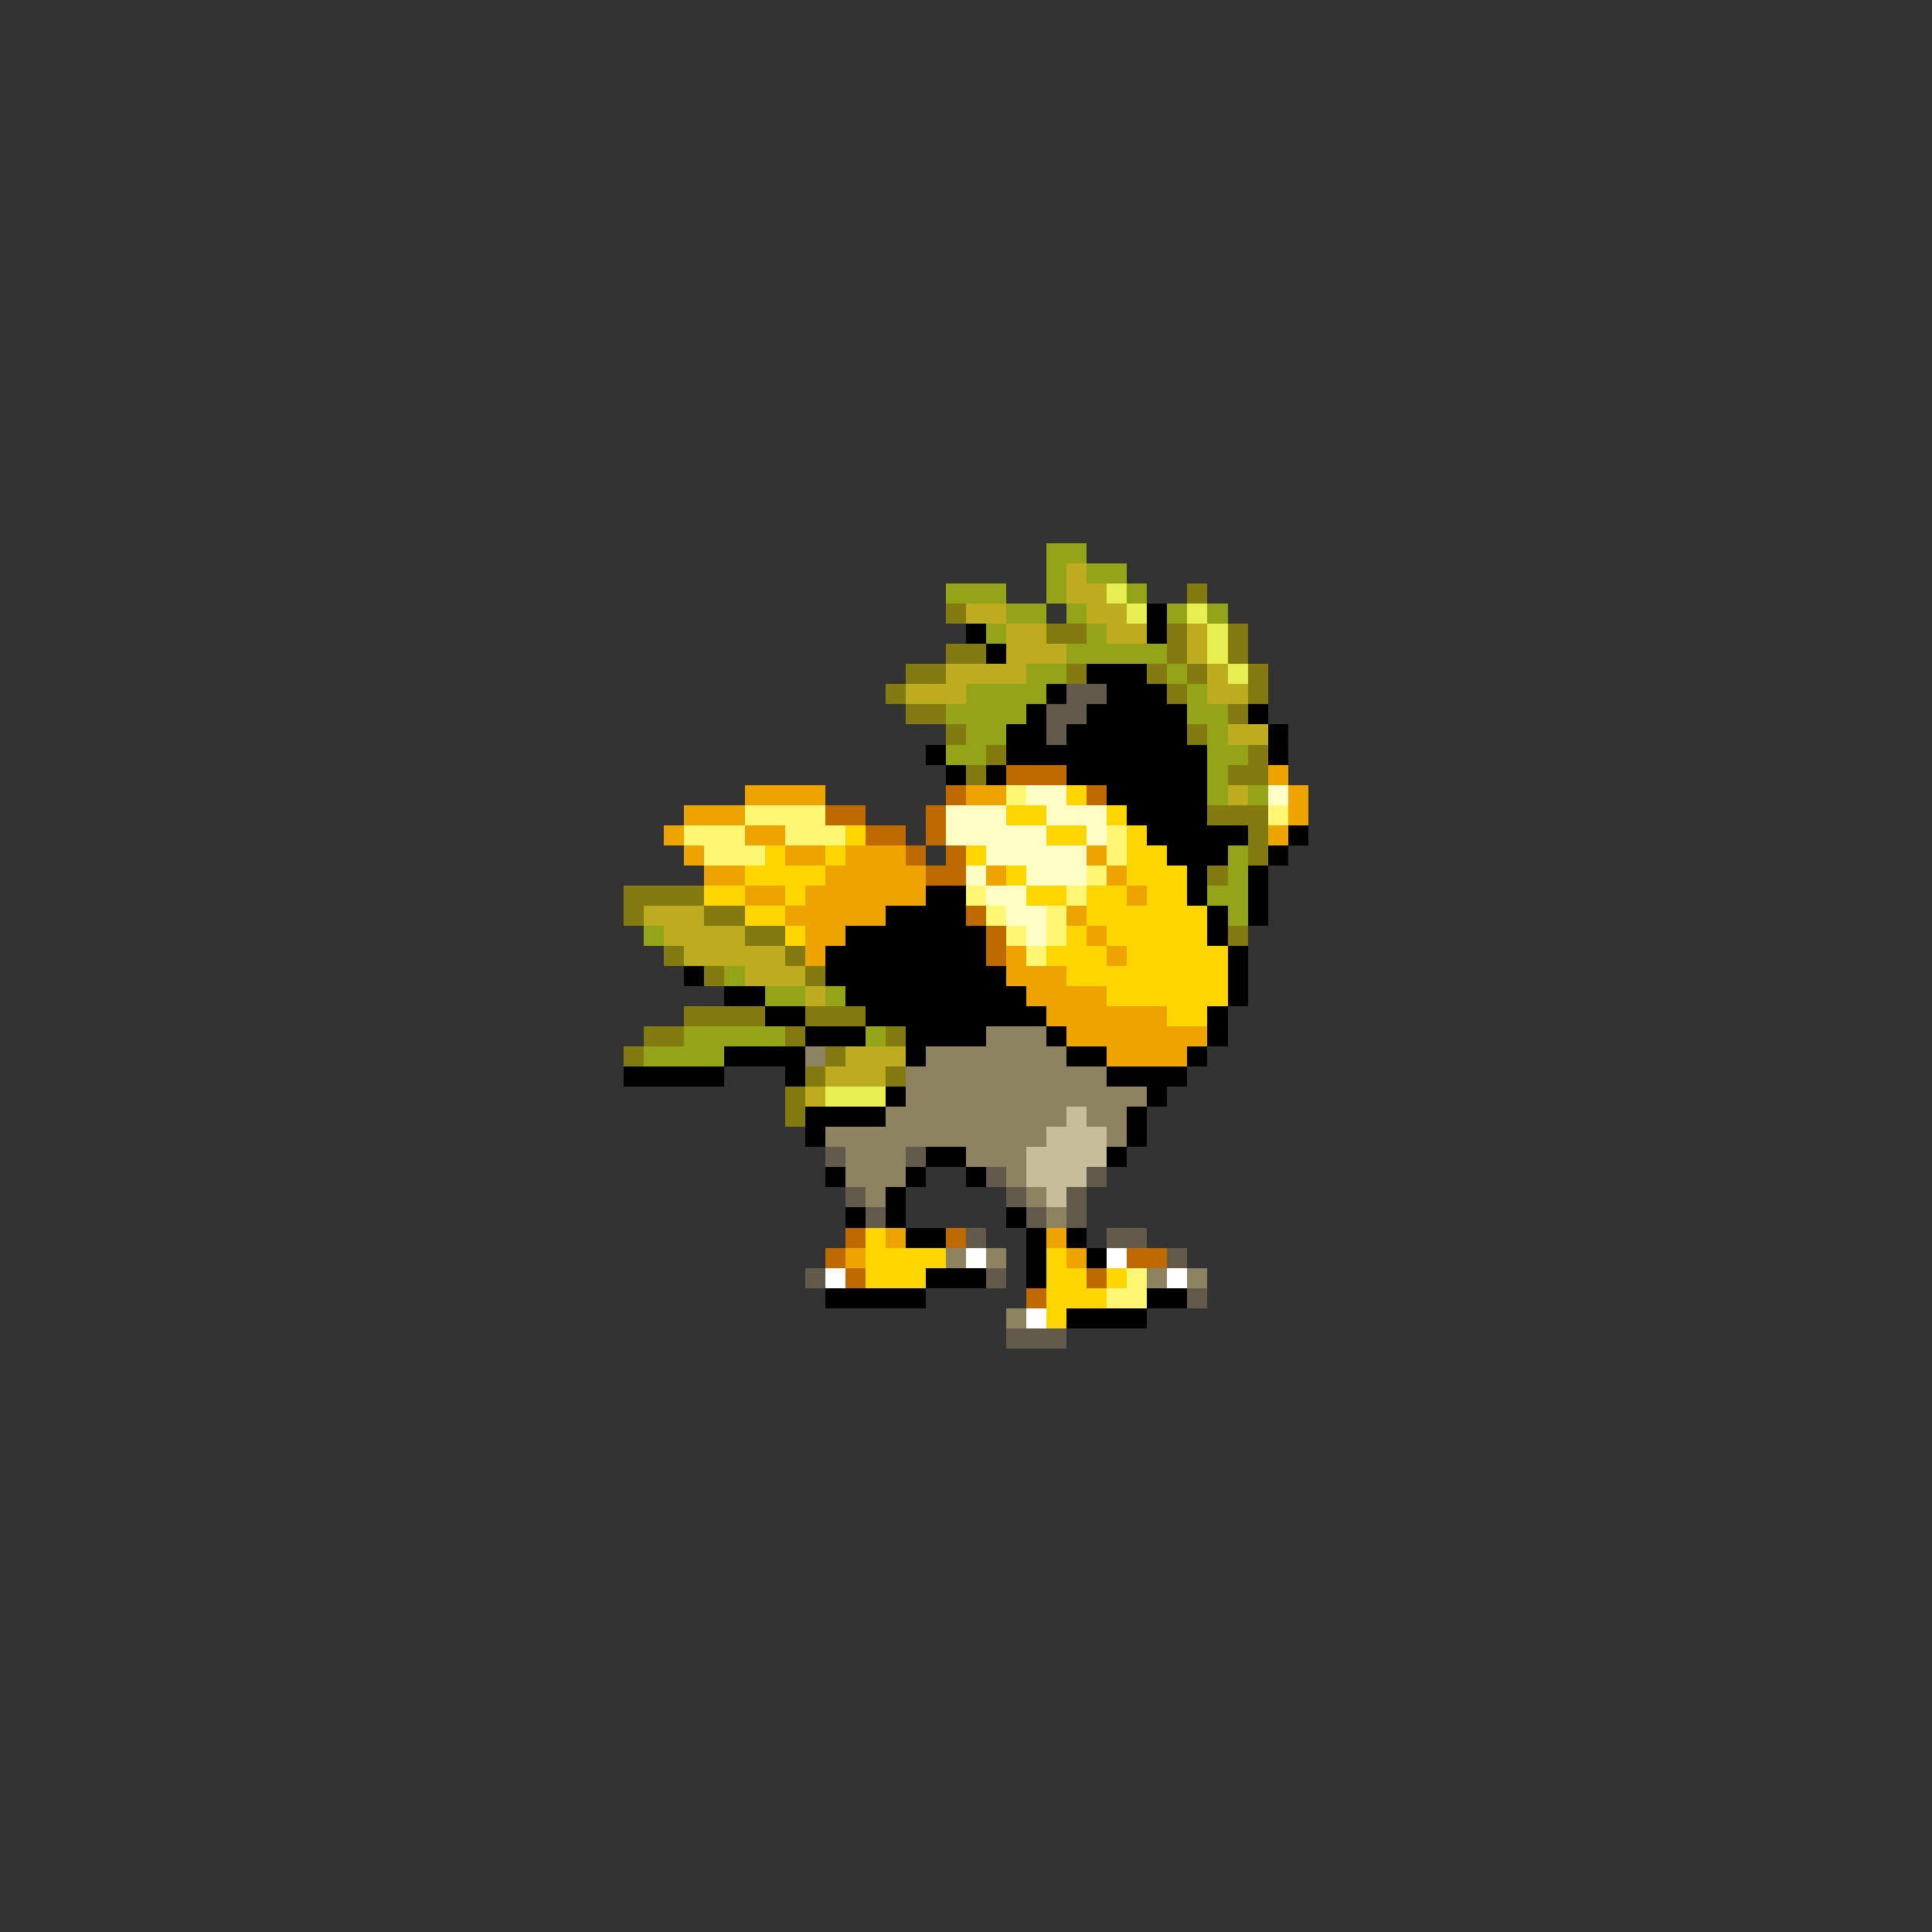 <svg xmlns="http://www.w3.org/2000/svg" viewBox="0 -0.5 96 96" shape-rendering="crispEdges">
<rect x="0" y="-0.5" width="96" height="96" fill="#333333" stroke="none"/>
<path stroke="#94a418" d="M52 27h2M52 28h1M54 28h2M47 29h3M52 29h1M56 29h1M50 30h2M53 30h1M58 30h1M60 30h1M49 31h1M54 31h1M53 32h5M51 33h2M58 33h1M48 34h4M59 34h1M47 35h4M59 35h2M48 36h2M60 36h1M47 37h2M60 37h2M60 38h1M60 39h1M62 39h1M61 42h1M61 43h1M60 44h2M61 45h1M32 46h1M36 48h1M38 49h2M41 49h1M34 51h5M43 51h1M32 52h4" />
<path stroke="#bdac20" d="M53 28h1M53 29h2M48 30h2M54 30h2M50 31h2M55 31h2M59 31h1M50 32h3M59 32h1M47 33h4M60 33h1M45 34h3M60 34h2M61 36h2M61 39h1M32 45h3M33 46h4M34 47h5M37 48h3M40 49h1M42 52h3M41 53h3M40 54h1" />
<path stroke="#e6ee52" d="M55 29h1M56 30h1M59 30h1M60 31h1M60 32h1M61 33h1M41 54h3" />
<path stroke="#837b10" d="M59 29h1M47 30h1M52 31h2M58 31h1M61 31h1M47 32h2M58 32h1M61 32h1M45 33h2M53 33h1M57 33h1M59 33h1M62 33h1M44 34h1M58 34h1M62 34h1M45 35h2M61 35h1M47 36h1M59 36h1M49 37h1M62 37h1M48 38h1M61 38h2M60 40h3M62 41h1M62 42h1M60 43h1M31 44h4M31 45h1M35 45h2M37 46h2M61 46h1M33 47h1M39 47h1M35 48h1M40 48h1M34 50h4M40 50h3M32 51h2M39 51h1M44 51h1M31 52h1M41 52h1M40 53h1M44 53h1M39 54h1M39 55h1" />
<path stroke="#000000" d="M57 30h1M48 31h1M57 31h1M49 32h1M54 33h3M52 34h1M55 34h3M51 35h1M54 35h5M62 35h1M50 36h2M53 36h6M63 36h1M46 37h1M50 37h10M63 37h1M47 38h1M49 38h1M53 38h7M55 39h5M56 40h4M57 41h5M64 41h1M58 42h3M63 42h1M59 43h1M62 43h1M46 44h2M59 44h1M62 44h1M44 45h4M60 45h1M62 45h1M42 46h7M60 46h1M41 47h8M61 47h1M34 48h1M41 48h9M61 48h1M36 49h2M42 49h9M61 49h1M38 50h2M43 50h9M60 50h1M40 51h3M45 51h4M52 51h1M60 51h1M36 52h4M45 52h1M53 52h2M59 52h1M31 53h5M39 53h1M55 53h4M44 54h1M57 54h1M40 55h4M56 55h1M40 56h1M56 56h1M46 57h2M55 57h1M41 58h1M45 58h1M48 58h1M44 59h1M42 60h1M44 60h1M50 60h1M45 61h2M51 61h1M53 61h1M51 62h1M54 62h1M46 63h3M51 63h1M41 64h5M57 64h2M53 65h4" />
<path stroke="#625a4a" d="M53 34h2M52 35h2M52 36h1M41 57h1M45 57h1M49 58h1M54 58h1M42 59h1M50 59h1M53 59h1M43 60h1M51 60h1M53 60h1M48 61h1M55 61h2M58 62h1M40 63h1M49 63h1M59 64h1M50 66h3" />
<path stroke="#bd6a00" d="M50 38h3M47 39h1M54 39h1M41 40h2M46 40h1M43 41h2M46 41h1M45 42h1M47 42h1M46 43h2M48 45h1M49 46h1M49 47h1M42 61h1M47 61h1M41 62h1M56 62h2M42 63h1M54 63h1M51 64h1" />
<path stroke="#eea400" d="M63 38h1M37 39h4M48 39h2M64 39h1M34 40h3M64 40h1M33 41h1M37 41h2M63 41h1M34 42h1M39 42h2M42 42h3M54 42h1M35 43h2M41 43h5M49 43h1M55 43h1M37 44h2M40 44h6M56 44h1M39 45h5M53 45h1M40 46h2M54 46h1M40 47h1M50 47h1M55 47h1M50 48h3M51 49h4M52 50h6M53 51h7M55 52h4M44 61h1M52 61h1M42 62h1M53 62h1" />
<path stroke="#fff673" d="M50 39h1M37 40h4M63 40h1M34 41h3M39 41h3M55 41h1M35 42h3M55 42h1M54 43h1M48 44h1M53 44h1M49 45h1M52 45h1M50 46h1M52 46h1M51 47h1M56 63h1M55 64h2" />
<path stroke="#ffffc5" d="M51 39h2M63 39h1M47 40h3M52 40h3M47 41h5M54 41h1M49 42h5M48 43h1M51 43h3M49 44h2M50 45h2M51 46h1" />
<path stroke="#ffd500" d="M53 39h1M50 40h2M55 40h1M42 41h1M52 41h2M56 41h1M38 42h1M41 42h1M48 42h1M56 42h2M37 43h4M50 43h1M56 43h3M35 44h2M39 44h1M51 44h2M54 44h2M57 44h2M37 45h2M54 45h6M39 46h1M53 46h1M55 46h5M52 47h3M56 47h5M53 48h8M55 49h6M58 50h2M43 61h1M43 62h4M52 62h1M43 63h3M52 63h2M55 63h1M52 64h3M52 65h1" />
<path stroke="#8b8362" d="M49 51h3M40 52h1M46 52h7M45 53h10M45 54h12M44 55h9M54 55h2M41 56h11M55 56h1M42 57h3M48 57h3M42 58h3M50 58h1M43 59h1M51 59h1M52 60h1M47 62h1M49 62h1M57 63h1M59 63h1M50 65h1" />
<path stroke="#c5bd9c" d="M53 55h1M52 56h3M51 57h4M51 58h3M52 59h1" />
<path stroke="#ffffff" d="M48 62h1M55 62h1M41 63h1M58 63h1M51 65h1" />
</svg>